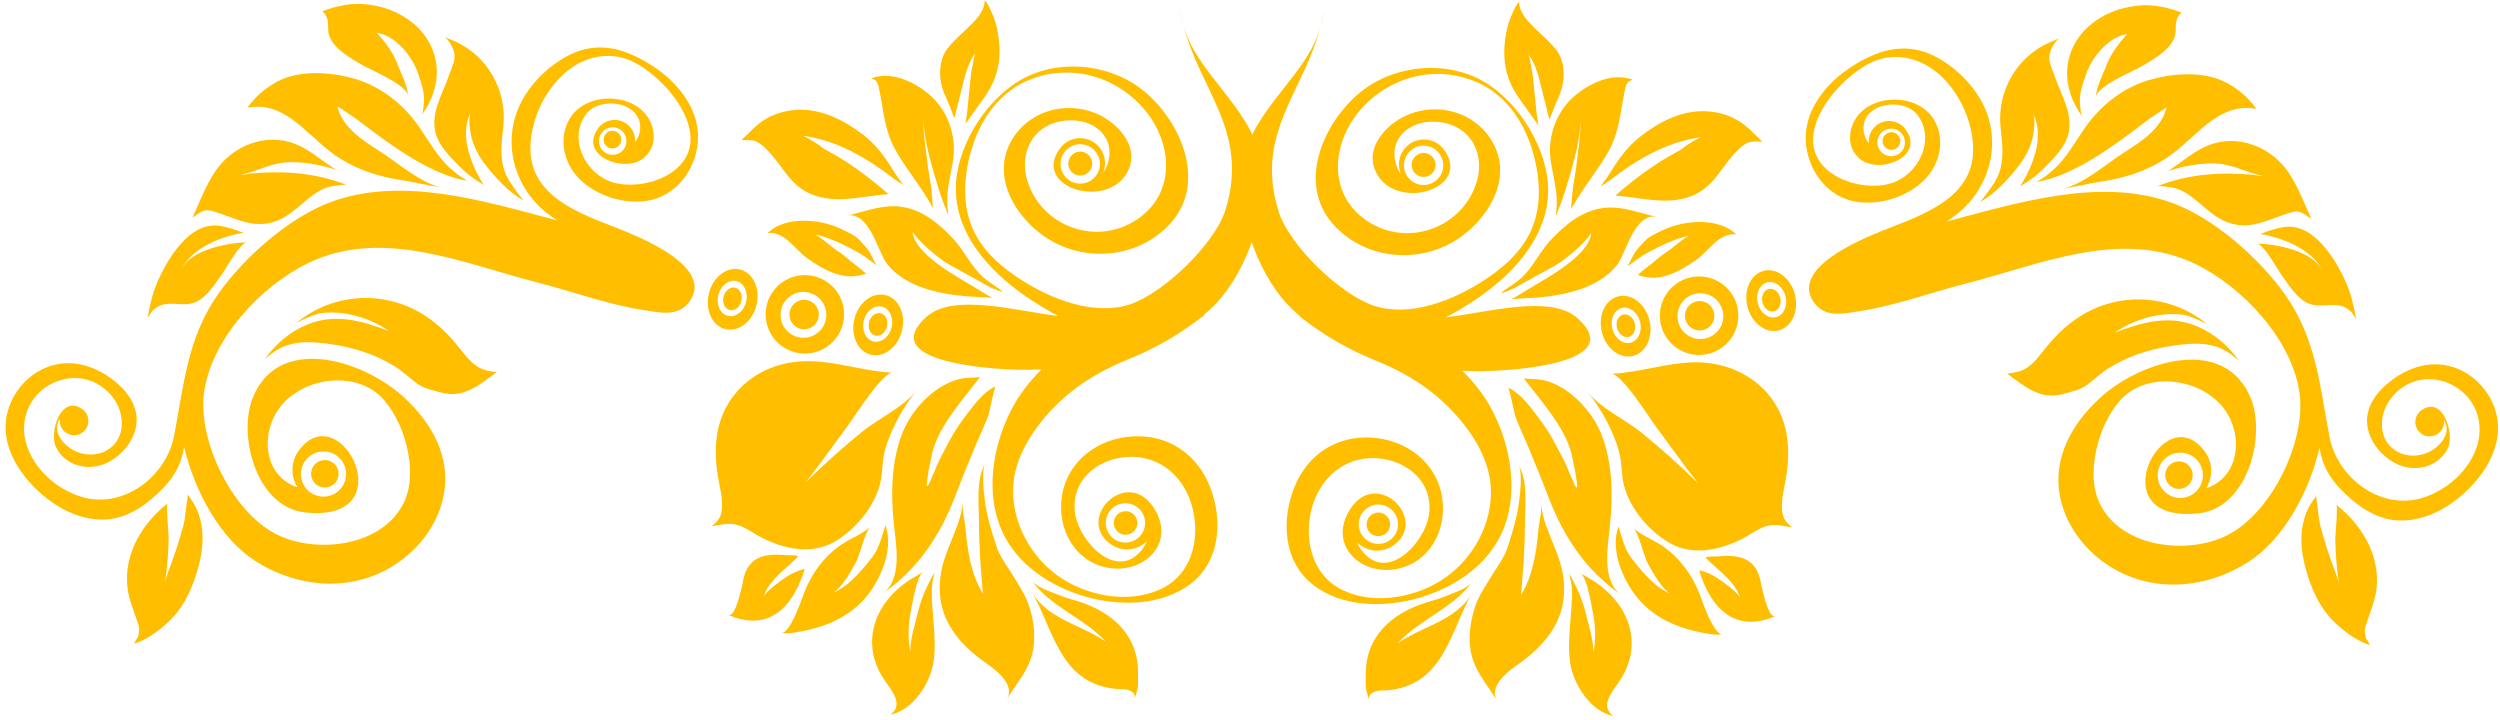 <?xml version="1.0" encoding="UTF-8"?>
<!-- Generator: Adobe Illustrator 15.0.1, SVG Export Plug-In  -->
<!DOCTYPE svg PUBLIC "-//W3C//DTD SVG 1.1 Tiny//EN" "http://www.w3.org/Graphics/SVG/1.1/DTD/svg11-tiny.dtd">
<svg version="1.1" baseProfile="tiny" xmlns="http://www.w3.org/2000/svg" xmlns:xlink="http://www.w3.org/1999/xlink" xmlns:a="http://ns.adobe.com/AdobeSVGViewerExtensions/3.0/" x="0px" y="0px" width="309px" height="89px" viewBox="-0.69 -0.06 309 89" overflow="visible" xml:space="preserve">
<defs>
</defs>
<path fill="#FFBF00" d="M206.43,35.06c-2.15,1.59-2.61,4.63-1.01,6.79c1.59,2.15,4.63,2.61,6.78,1.01c2.16-1.59,2.61-4.63,1.02-6.79  C211.62,33.92,208.58,33.47,206.43,35.06z M211.16,41.29c-1.26,0.93-3.03,0.67-3.96-0.59s-0.66-3.03,0.59-3.96  c1.26-0.93,3.03-0.67,3.96,0.59C212.68,38.59,212.42,40.36,211.16,41.29z M208.31,37.51c-0.81,0.6-0.98,1.74-0.38,2.54  c0.6,0.81,1.74,0.98,2.54,0.38c0.81-0.6,0.98-1.74,0.38-2.54C210.26,37.08,209.12,36.91,208.31,37.51z M217.32,33.41  c-1.62,0.4-2.53,2.38-2.03,4.41c0.5,2.04,2.23,3.36,3.85,2.96c1.62-0.4,2.53-2.37,2.03-4.41C220.67,34.34,218.94,33.01,217.32,33.41  z M220.01,36.57c0.29,1.19-0.24,2.34-1.19,2.57c-0.95,0.23-1.95-0.54-2.25-1.73c-0.29-1.19,0.24-2.34,1.19-2.57  C218.71,34.61,219.71,35.39,220.01,36.57z M217.91,35.66c-0.61,0.15-0.95,0.89-0.76,1.65c0.19,0.76,0.83,1.26,1.44,1.11  c0.61-0.15,0.95-0.89,0.76-1.65C219.17,36.01,218.52,35.51,217.91,35.66z M197.3,40.98c0.5,2.04,2.22,3.36,3.85,2.96  c1.62-0.4,2.53-2.38,2.03-4.41c-0.5-2.04-2.22-3.36-3.85-2.96C197.71,36.97,196.8,38.95,197.3,40.98z M202.03,39.73  c0.29,1.19-0.24,2.34-1.19,2.57c-0.95,0.23-1.95-0.54-2.25-1.73s0.24-2.34,1.19-2.57C200.73,37.77,201.73,38.55,202.03,39.73z   M199.93,38.82c-0.61,0.15-0.95,0.89-0.76,1.65c0.19,0.76,0.83,1.26,1.44,1.11c0.61-0.15,0.95-0.89,0.76-1.65  C201.18,39.17,200.54,38.67,199.93,38.82z M198.3,64.88c0.39-3.77,0.33-7.84-1.11-11.39c-0.41-1.02-1.06-2.09-1.87-3.06  c-1.66-1.99-4.01-3.61-6.46-3.64c-0.39-0.01-0.79-0.04-1.2-0.07c2.16,2.85,5.47,6.39,6.05,10.06c0.1,0.65,0.3,1.27,0.37,1.93  c0.05,0.43,0.22,1.1,0.13,1.53c-0.3-0.2-0.48-0.91-0.65-1.26c-0.33-0.65-0.54-1.35-0.88-2c-0.86-1.68-1.69-3.36-2.81-4.87  c-1.01-1.36-2.54-3.59-4.17-4.25c0.2,0.08,0.76,3.18,0.92,3.59c0.47,1.28,1.08,2.51,1.6,3.77c0.82,1.98,1.65,3.98,2.41,5.99  c1.88,4.98,4.62,9.2,9.07,12.26C197.2,71.73,198.05,67.35,198.3,64.88z M192.41,70.53c-0.54-2.76-2.55-5.79-2.63-8.57  c0.01,0.5,0.03,1-0.03,1.48c-0.08,0.65-0.23,1.29-0.29,1.95c-0.25,2.75-0.68,5.72-2.16,8.1c0.27-2.96,0.49-5.93,0.49-8.9  c0-2.16,0.41-5.25-0.79-7.15c0.53,0.85,0.17,3.71,0.05,4.66c-0.25,1.87-0.83,3.72-1.41,5.51c-0.31,0.97-0.89,1.86-1.45,2.7  c-0.61,0.91-1.14,1.85-1.71,2.78c-1.15,1.91-1.72,4.66-1.46,6.85c0.32,2.74,1.95,4.35,3.31,6.58c-1.02-1.66,1.21-3.48,2.28-4.22  C190.76,79.42,193.46,75.92,192.41,70.53z M209.4,44.73c-2.81-0.09-5.53,0.68-8.28,1.12c-0.9,0.15-1.78,0.25-2.66,0.3  c1.27-0.07,4.76,5.5,5.51,6.5c1.76,2.36,3.44,4.78,5.28,7.08c-2.24-2.21-4.59-4.33-7.04-6.31c-1.97-1.59-5.1-3.05-6.66-5.02  c1.07,1.35,1.99,2.78,2.75,4.4c0.56,1.21,1.08,2.47,1.3,3.79c0.18,1.1,0.14,2.22,0.42,3.3c0.75,2.92,3.11,5.73,5.72,7.2  c2.82,1.58,6.17,0.83,8.91-0.55c1.06-0.53,2.12-1.42,3.31-1.65c0.93-0.17,1.94,0.09,2.86,0.24c-0.69-0.54-1.15-1.13-1.24-2.03  c-0.14-1.42,0.29-2.89,0.51-4.28c0.56-3.57,0.24-7.1-2.1-10C215.87,46.23,212.72,44.84,209.4,44.73z M203.62,66.73  c-0.67-0.34-1.3-0.68-1.92-1.12c-0.18-0.13-0.35-0.26-0.53-0.39c0.71,0.52,1.3,3.49,1.83,4.41c0.7,1.22,1.59,2.92,2.77,3.73  c-0.8-0.38-1.56-0.88-2.21-1.49c-0.65-0.6-1.26-1.28-1.82-1.96c-0.51-0.62-1.02-1.21-1.37-1.95c-0.44-0.94-0.72-1.96-1.02-2.95  c-0.95,2.68,0.28,5.89,1.8,8.11c1.43,2.08,3.58,3.53,5.94,4.33c1.11,0.38,2.24,0.65,3.4,0.83c0.59,0.09,1.16,0.16,1.75,0.04  c-1.08,0.22-2.54-4.1-2.76-4.71c-0.49-1.32-1.17-2.57-2.03-3.67C206.43,68.61,205.15,67.5,203.62,66.73z M181.21,73.31  c-0.33,0.59-0.74,1.09-1.21,1.54c-2.24,2.15-5.43,2.84-7.94,4.6c2.69-2.95,6.79-4.29,9.18-7.54c-0.58,0.79-2.54,1.42-3.47,1.8  c-0.67,0.27-1.38,0.46-2.07,0.67c-4.38,1.32-7.69,4.27-7.58,9.08c0.01,0.59-0.06,1.19,0.06,1.77c0.09,0.43,0.26,0.84,0.37,1.27  c-0.16-0.72,0.36-0.99,0.96-1.15c0.42-0.11,0.87-0.05,1.31-0.09c6.61-0.63,7.58-6.51,10.09-11.4  C181.01,73.67,181.11,73.49,181.21,73.31z M194.65,70.79c0.82,0.5,1.3,3.73,1.5,4.65c0.37,1.8,0.47,3.68,0.03,5.48  c0.3-1.23-0.55-3.8-0.84-5.05c-0.41-1.81-1.16-3.43-2.08-5.03c0,0.02,0.01,0.03,0.01,0.05c0.16,0.73,0.34,1.42,0.34,2.18  c0.02,2.92-0.65,5.86-0.23,8.78c0.38,2.63,2.49,6.01,5.35,6.6c-1.75-1.26-0.12-3.03,0.75-4.32c2.26-3.35,1.85-7.01-0.37-9.84  c-0.7-0.89-1.57-1.69-2.59-2.38C195.95,71.51,195.28,71.18,194.65,70.79z M212.87,68.65c-0.61,0-1.21,0.08-1.82,0.07  c-0.33,0-0.65,0.02-0.95,0.14c1.3,1.31,3.18,2.62,4.01,4.27c0.11,0.21,0.17,0.48,0.3,0.68c-0.56-0.82-1.98-1.86-2.85-2.43  c-0.65-0.42-1.49-0.81-2.21-0.96c0.08,0.48,0.27,0.93,0.46,1.4c1.7,4.21,4.69,6.1,8.97,4.27c-1.02,0.44-1.83-4.2-1.93-4.61  c-0.19-0.76-0.5-1.35-0.93-1.79C215.22,68.97,214.19,68.65,212.87,68.65z M204.15,26.75c-0.32-0.07-0.64-0.14-0.96-0.22  c-1.87-0.47-3.67-1.13-5.67-0.89c-2.7,0.32-4.95,2.21-6.71,4.16c-1.27,1.41-2.06,3.21-3.48,4.51c-0.6,0.54-1.38,1.01-2.04,1.48  c-0.19,0.14-0.33,0.26-0.47,0.41c0.25-0.08,0.5-0.17,0.75-0.26c0.73-0.26,1.41-0.65,2.07-1.04c0.87-0.5,1.77-0.95,2.64-1.45  c0.72-0.42,1.49-0.78,2.15-1.28c1.25-0.95,2.67-2.12,3.56-3.41c-0.25,2.76-5.5,5.54-7.61,6.82c-0.76,0.46-1.49,0.96-2.29,1.33  c0.22-0.01,0.45-0.03,0.7-0.05c0.92-0.07,1.84-0.07,2.75-0.16c3.36-0.32,7.31-1.16,9.57-3.92  C200.31,31.31,201.28,26.17,204.15,26.75z M191.72,24.55c0.03,0.71-0.03,1.42-0.11,2.13c0.38-0.96,0.76-1.91,1.07-2.9  c0.86-2.76,1.83-5.87,1.99-8.78c-0.01,1.83-0.33,3.73-0.54,5.55c-0.13,1.07-0.38,2.13-0.47,3.2c-0.06,0.69-0.11,1.37-0.18,2.05  c0.15-0.25,0.3-0.49,0.45-0.75c1.28-2.23,2.97-4.18,4.21-6.43c1.38-2.51,1.45-4.98,2.04-7.7c0.06-0.26,0.14-0.56,0.31-0.78  c0.17-0.22,0.41-0.17,0.56-0.37c-2.4-0.86-5.07,0.36-6.96,1.89c-2.36,1.9-3.54,5.09-3.12,8.07  C191.19,21.34,191.66,22.91,191.72,24.55z M202.06,16.81c-1.51,1.17-2.64,2.7-3.63,4.32c-0.4,0.65-0.84,1.26-1.31,1.85  c0.41-0.24,0.81-0.48,1.19-0.77c3.33-2.57,7-4.73,11.22-5.31c-0.61,0.28-1.18,0.63-1.75,1c-0.35,0.23-0.64,0.52-1.02,0.72  c-2.76,1.44-5.44,3.44-7.79,5.49c0.03,0,0.05,0.01,0.08,0.01c2.83,0.2,5.61,1.05,8.44,0.34c3.65-0.92,4.36-3.84,6.79-6.14  c0.36-0.34,0.88-0.73,1.37-0.83c0.47-0.1,0.99,0,1.47-0.07c-0.75-0.67-1.41-1.43-2.2-2.05c-1.31-1.02-2.92-1.56-4.57-1.67  C207.28,13.49,204.43,14.97,202.06,16.81z M189.24,14c-0.08-0.7-0.13-1.4-0.21-2.1c-0.15-1.27-0.18-2.49-0.47-3.73  c-0.11-0.48-0.15-0.96-0.3-1.44c1.04,1.37,1.36,3.31,1.79,4.94c0.27,1.01,0.52,2.03,0.76,3.06c0.06-0.16,0.13-0.31,0.19-0.46  c0.3-0.74,0.57-1.5,0.91-2.22c0.71-1.5,0.9-3.29,0.35-4.87c-0.26-0.74-0.85-1.44-1.54-2.13c-1.57-1.57-3.67-3.09-3.64-4.87  c-0.35,0.29-0.53,0.75-0.72,1.15c-0.4,0.83-0.7,1.68-0.87,2.58c-0.42,2.21-0.38,4.33,0.56,6.41c0.5,1.1,1.15,1.99,1.87,2.96  c0.51,0.7,1,1.45,1.54,2.14C189.4,14.94,189.3,14.46,189.24,14z M205.07,31.25c-0.68,0.43-1.28,1.05-1.94,1.53  c-0.48,0.35-0.95,0.74-1.39,1.15c0.25,0.09,0.51,0.15,0.74,0.2c2.35,0.56,4.61-0.77,6.46-2.05c1.58-1.09,2.77-3.38,4.96-3.18  c-0.32-0.31-0.68-0.56-1.07-0.77c-2.39-1.27-5.95-0.78-8.16,0.34c-0.82,0.41-1.57,0.69-2.18,1.38c-0.51,0.57-0.97,0.99-1.32,1.67  c-0.23,0.44-0.45,0.92-0.71,1.36c0.84-0.63,1.66-1.27,2.59-1.76c1.57-0.83,3.22-1.66,4.97-2.03  C206.95,29.7,206.1,30.59,205.07,31.25z M246.42,21.26c-0.29,0.85-0.77,1.53-1.29,2.25c-0.35,0.48-0.71,0.97-1.08,1.41  c1.91-1.08,3.59-2.92,4.91-4.66c0.89-1.17,1.6-2.72,1.74-4.2c0.06-0.68,0.18-1.56-0.17-2.2c1.16,2.12,0.62,4.63-0.25,6.69  c-0.35,0.83-0.79,1.65-1.28,2.43c0.17-0.12,0.35-0.23,0.53-0.34c1.17-0.7,2.18-1.63,3.11-2.62c0.85-0.9,1.75-1.88,2.18-3.05  c0.97-2.63-0.73-5.18-1.55-7.62c-0.31-0.93-0.87-1.81-0.6-2.82c0.19-0.72,0.61-1.35,1.12-1.88c-0.37,0.25-0.79,0.37-1.19,0.55  c-4.04,1.79-6.45,6.02-6.03,10.41C246.76,17.52,247.07,19.4,246.42,21.26z M278.21,13.41c-1.08-1.61-3.11-3.2-5-3.79  c-2.63-0.82-5.8-0.55-8.4,0.25c-2.86,0.87-5.35,2.72-7.2,5.06c-1.22,1.55-2.13,3.31-3.39,4.83c-0.93,1.12-1.98,1.97-3.2,2.68  c4.64-0.76,9.72-4.59,13.4-7.4c0.85-0.65,1.8-1.23,2.69-1.83c-0.68,2.68-3.13,4.22-5.3,5.6c-2.1,1.34-5.29,4.15-7.77,4.46  c1.8-0.23,3.72-0.7,4.75-0.85c3.44-0.51,6.47-1.5,9.24-3.63C271.15,16.4,273.8,12.55,278.21,13.41z M282.28,21.42  c-2.13-3.3-6.36-5.02-10.1-3.48c-1.63,0.67-2.98,1.84-4.42,2.82c-0.17,0.11-0.33,0.22-0.5,0.33c0.04-0.01,0.07-0.03,0.11-0.04  c1.86-0.59,3.8-0.96,5.75-0.9c2.19,0.07,3.82,1.14,5.84,1.53c-0.36,0.08-0.79-0.11-1.16-0.14c-4-0.36-8.05-0.09-11.81,1.4  c0.17,0,0.35,0,0.52,0.02c0.73,0.09,1.49,0.12,2.17,0.42c2.33,1,3.8,3.45,6.41,4.19c2.8,0.8,5.05-0.78,7.65-1.43  c0.97-0.25,1.49,0.39,2.26,0.86C284.15,25.13,283.4,23.15,282.28,21.42z M256.59,14.23c-0.11-0.49-0.14-1.05-0.19-1.43  c-0.15-1.18,0.38-2.64,0.77-3.76c0.7-2.03,2.83-4.6,5.05-4.88c-0.98,1.06-2.01,2.42-2.53,3.8c-0.48,1.29-1.26,2.62-1.34,4.03  c0.08-1.39,4.61-3.23,5.64-3.84c1.53-0.89,4.26-2.37,4.24-4.47c-0.01-0.82,0.02-1.61,0.72-2.19c-1.65-0.62-3.41-1.03-5.19-0.87  C256.54,1.23,252.14,7.83,256.59,14.23z M290.52,39.33c-0.29-1.63-0.62-3.13-1.32-4.65c-0.87-1.89-1.9-3.63-3.41-5.09  c-1.15-1.11-2.68-1.86-4.3-1.57c-0.9,0.16-1.9,0.47-2.8,0.85c2.64,0.38,6.58,1.95,7.71,4.64c-0.98-2.32-4.88-3.18-7.02-3.4  c-0.38-0.04-0.74-0.03-1.11-0.06c0.85,0.07,2.62,3.32,3.09,3.96c0.86,1.17,1.81,2.76,3.17,3.39c1.8,0.83,3.73-0.52,5.34,1.03  C290.14,38.69,290.27,39.08,290.52,39.33z M170.54,65.92c0.65-0.48,0.78-1.39,0.31-2.04c-0.48-0.65-1.39-0.78-2.04-0.3  c-0.65,0.48-0.78,1.39-0.31,2.04C168.97,66.26,169.89,66.4,170.54,65.92z M176.15,21.52c0.66-0.49,0.8-1.41,0.31-2.07  c-0.49-0.66-1.41-0.8-2.07-0.31s-0.8,1.41-0.31,2.07S175.49,22,176.15,21.52z M162.92,1.29c-0.09,0.59-0.2,1.16-0.33,1.72  c0.1-0.37,0.19-0.76,0.25-1.15C162.83,1.85,162.92,1.29,162.92,1.29z M174.92,73.77c4.15-1.25,8.15-3.89,10-7.93  c2.16-4.73,1.2-10.58-1.11-15.07c-0.98-1.91-2.28-3.53-3.74-5c1.6,0.07,3.17,0.05,4.67-0.04c2.62-0.17,15.55-1.09,9.55-6.46  c-3.35-3-11.21-0.68-16.27-0.11c1.08-0.55,2.12-1.18,3.1-1.81c4.77-3.06,9.55-7.86,9.54-13.92c-0.01-5-3.5-10.69-7.74-13.28  c-4.53-2.76-10.87-2.29-15.07,0.88c-4.81,3.62-8.36,11.43-3.8,16.59c4.11,4.66,11.34,5.08,16.16,1.35c2.3-1.78,4.26-4.45,4.5-7.43  c0.21-2.63-1.13-5.12-3.27-6.61c-2.45-1.71-5.68-1.92-8.38-0.69c-2.39,1.1-4.95,3.82-3.82,6.66c2.15,5.4,12.21,2.49,8.54-2.47  c-1.01-1.37-2.94-1.66-4.31-0.64c-1.17,0.87-1.55,2.4-1,3.69c-0.88-1.19-1.08-2.94-0.4-4.21c1.3-2.43,4.75-2.79,7.04-1.72  c2.66,1.24,3.53,4.16,2.72,6.86c-1.66,5.48-8.03,8.01-12.99,5.18c-5.43-3.11-5.15-9.69-1.42-14.03c3.58-4.16,9.38-5.69,14.45-3.45  c4.52,1.99,6.83,6.68,7.49,11.37c0.36,2.59,0.13,5.27-1.13,7.6c-1.26,2.35-3.35,4.12-5.56,5.55c-3.76,2.44-9.08,4.56-13.53,3.1  c-4.16-1.37-10.49-7.47-11.8-11.66c-3.04-9.77,3.27-14.86,5.23-23.05c-1.43,5.99-8.22,10.14-9.55,16.62  c-1.19,5.76,1.45,13.8,5.56,18.07c0.44,0.46,0.92,0.9,1.41,1.32L159.88,39c2.96,2.31,5.92,4.08,9.41,5.48  c3.83,1.54,7.2,3.64,9.97,6.74c2.43,2.73,4.45,6.12,4.33,9.89c-0.12,3.96-2.27,7.8-5.47,10.11c-3.5,2.53-8.72,3.57-12.75,1.71  c-3.81-1.75-4.91-6.1-3.98-9.94c0.94-3.88,4.05-6.7,8.17-6.41c3.81,0.27,7.04,3.12,6.34,7.15c-0.59,3.4-5.17,8.27-8.26,4.27  c-0.23-0.29-0.42-0.63-0.58-1c1.21,1.18,3.13,1.35,4.53,0.32c4.44-3.28-2.44-9.94-5.66-4c-2.23,4.12,1.52,7.6,5.68,7  c4.33-0.62,6.61-4.86,5.94-8.96c-0.71-4.32-4.45-7.06-8.69-7.33c-4.31-0.27-7.89,2.05-9.52,6.02c-1.66,4.02-1.47,9.14,2.12,12.05  C165.11,75.09,170.59,75.07,174.92,73.77z M173.82,18.42c1.08-0.8,2.6-0.57,3.4,0.51c0.8,1.08,0.57,2.6-0.51,3.4  c-1.08,0.8-2.6,0.57-3.4-0.51C172.52,20.74,172.75,19.21,173.82,18.42z M168.23,62.78c1.08-0.8,2.6-0.57,3.4,0.51  c0.8,1.08,0.57,2.6-0.51,3.4c-1.08,0.8-2.6,0.57-3.4-0.51C166.93,65.1,167.16,63.58,168.23,62.78z M271.93,39.92  c0.07,0.04,0.14,0.07,0.21,0.11c-3.36-2.83-8.07-3.8-12.32-2.54c-3.21,0.95-5.66,2.94-7.72,5.52c-0.69,0.86-1.37,1.81-2.31,2.42  c-0.74,0.47-1.56,0.6-2.41,0.69c2.14,1.55,4.07,3.29,6.88,2.53c1.04-0.28,2.19-0.51,3.06-1.17c0.92-0.69,1.7-1.47,2.68-2.07  c2.46-1.51,5.02-2.32,7.88-2.74c2.59-0.38,5.09-0.53,7.26,1.12c0.32,0.24,0.62,0.5,0.93,0.75c-1.43-1.94-3.01-3.33-5.24-4.28  c-3.46-1.46-6.85-0.46-10.15,0.8c2.31-1.59,5.26-2.5,8.07-2.26C269.83,38.86,270.97,39.45,271.93,39.92z M288.07,62.33  c0.24,0.18-0.13,3.9-0.12,4.2c0.04,1.89,0.17,3.79,0.47,5.65c-0.13-0.79-0.61-1.89-0.88-2.65c-0.53-1.48-1-2.96-1.41-4.49  c-0.23-0.85-0.25-1.72-0.39-2.59c-0.06-0.38-0.13-0.8-0.13-1.21c-0.5,0.65-0.96,1.31-1.27,2.15c-0.83,2.21-0.69,4.43-0.09,6.68  c0.68,2.56,1.78,5.1,3.76,6.93c1.17,1.08,2.7,2.22,4.26,2.69c-0.03-0.08-0.07-0.1-0.14-0.09c0.02-0.33-0.34-0.56-0.41-0.86  c-0.12-0.47-0.19-0.93-0.03-1.4c0.29-0.88,0.59-1.76,0.9-2.64c1.3-3.73,0.04-7.53-2.41-10.37  C289.54,63.59,288.83,62.92,288.07,62.33z M267.62,57.3c-0.75,0.56-0.92,1.62-0.36,2.38c0.56,0.76,1.62,0.92,2.38,0.36  c0.75-0.56,0.92-1.62,0.36-2.38C269.44,56.9,268.38,56.74,267.62,57.3z M233.74,18.25c0.49-0.36,0.59-1.04,0.23-1.53  c-0.36-0.48-1.04-0.59-1.53-0.23c-0.49,0.36-0.59,1.04-0.23,1.53C232.57,18.5,233.25,18.61,233.74,18.25z M302.01,45.17  c-2.49-0.6-4.97,0.21-6.98,1.69c-1.85,1.35-3.49,3.37-3.1,5.8c0.34,2.14,2.06,4.05,4.06,4.81c2.19,0.83,4.78,0.07,5.86-2.1  c0.9-1.82-0.62-6.66-3.29-4.69c-0.79,0.58-0.95,1.69-0.37,2.48c0.58,0.79,1.69,0.95,2.48,0.37c0.54-0.4,0.79-1.05,0.7-1.68  c0.15,0.22,0.26,0.47,0.31,0.74c0.22,1.16-0.65,2.24-1.54,2.86c-2.53,1.75-6.15,0.58-6.41-2.7c-0.2-2.64,1.79-5.06,4.27-5.74  c1.99-0.54,4.14,0.04,5.68,1.38c1.9,1.64,2.54,4.2,1.82,6.59c-0.94,3.11-3.78,5.61-6.85,6.52c-5.15,1.53-10.46-2.52-11.42-7.6  c-1.2-6.32-1.64-12.12-5.5-17.57c-3.14-4.43-8.69-9.37-13.86-11.28c-8.93-3.29-19.14-0.04-27.96,2.27c1.58-1.01,2.97-2.29,4.01-4.01  c1.96-3.26,2.19-7.31,0.39-10.69c-1.3-2.44-3.51-4.55-5.99-5.79c-2.37-1.18-4.87-1.14-7.3-0.15c-5.24,2.14-10.27,7.36-7.94,13.37  c1.02,2.64,3.25,4.59,6.1,4.89c2.83,0.3,6.01-0.77,8.02-2.8c1.92-1.94,2.6-5.05,1.12-7.46c-2.25-3.65-9.15-3.15-10.22,1.27  c-0.32,1.35-0.06,2.57,0.98,3.54c2.29,2.15,8.31-0.11,5.75-3.57c-0.83-1.12-2.41-1.36-3.53-0.53c-0.74,0.55-1.09,1.42-1.01,2.27  c-0.38-0.51-0.62-1.11-0.65-1.69c-0.16-3.38,5.06-4.1,6.75-1.71c2.19,3.1-0.07,7.4-3.42,8.36c-3.78,1.09-9.91-1.04-9.55-5.76  c0.27-3.57,3.78-7.36,6.8-9.01c2.98-1.62,6.4-0.87,8.85,1.35c2.46,2.22,4.07,5.77,4.12,9.08c0.11,6.7-7.43,8.55-12.12,10.55  c-2.52,1.07-10.6,4.58-7.45,8.63c1.4,1.8,3.57,1.24,5.53,0.94c4.37-0.66,8.9-2.33,13.21-3.43c9.04-2.3,19.05-6.83,28.25-2.42  c5.9,2.83,12.04,9.42,12.93,16.03c0.81,5.99-3.61,15.2-9.43,17.75c-4.97,2.18-12.84,1.15-15.34-4.31c-1.77-3.87,0.08-10.21,2.99-13  c3.68-3.53,11.28-2.06,13.35,3.04c1.24,3.05,0.48,6.83-2.83,8.13c-0.09,0.03-0.18,0.06-0.28,0.09c0.85-1.37,0.83-3.17-0.18-4.54  c-5.16-6.97-13.2,9.03-0.73,7.64c6.05-0.67,8.29-9.55,6.44-14.16c-3.16-7.85-13.38-4.75-18.42-0.31c-3.25,2.87-5.76,6.84-5.34,11.33  c0.46,4.77,3.95,8.85,8.25,10.74c5.01,2.19,10.75,1.3,15.26-1.63c4.22-2.74,7.39-8.42,8.72-14.04c0.09,0.52,0.21,1.04,0.38,1.55  c0.46,1.39,1.28,2.58,2.3,3.62c1.89,1.92,4.23,3.65,7.01,3.79c3.76,0.19,7.33-2.14,9.67-4.91c2.05-2.41,3.35-5.55,2.38-8.7  C306.94,48.05,304.75,45.84,302.01,45.17z M232.05,16.17c0.75-0.56,1.82-0.4,2.38,0.36c0.56,0.75,0.4,1.82-0.36,2.38  c-0.75,0.56-1.82,0.4-2.38-0.36C231.13,17.79,231.29,16.73,232.05,16.17z M266.55,60.35c-0.92-1.24-0.66-2.99,0.58-3.91  c1.24-0.92,2.99-0.66,3.91,0.58c0.92,1.24,0.66,2.99-0.58,3.91C269.22,61.86,267.47,61.6,266.55,60.35z"/>
<path fill="#FFBF00" d="M94.89,35.91c-1.59,2.15-1.14,5.19,1.01,6.78c2.15,1.59,5.19,1.14,6.79-1.01c1.59-2.15,1.14-5.19-1.01-6.79  C99.52,33.3,96.48,33.76,94.89,35.91z M96.34,37.17c0.93-1.26,2.7-1.52,3.96-0.59c1.26,0.93,1.52,2.7,0.59,3.96  c-0.93,1.26-2.7,1.52-3.96,0.59C95.68,40.2,95.42,38.42,96.34,37.17z M97.24,37.73c-0.6,0.81-0.43,1.95,0.38,2.55  c0.81,0.6,1.95,0.43,2.54-0.38c0.6-0.81,0.43-1.95-0.38-2.54C98.97,36.75,97.84,36.92,97.24,37.73z M86.93,36.21  c-0.5,2.04,0.41,4.01,2.03,4.41c1.62,0.4,3.35-0.92,3.85-2.96s-0.41-4.01-2.03-4.41C89.16,32.85,87.43,34.17,86.93,36.21z   M90.34,34.68c0.95,0.23,1.48,1.39,1.19,2.57c-0.29,1.19-1.3,1.96-2.25,1.73s-1.48-1.39-1.19-2.57S89.39,34.45,90.34,34.68z   M88.74,36.61c-0.19,0.76,0.15,1.5,0.76,1.65s1.26-0.35,1.44-1.11c0.19-0.76-0.15-1.5-0.76-1.65  C89.58,35.35,88.93,35.84,88.74,36.61z M108.76,36.41c-1.62-0.4-3.35,0.93-3.85,2.96c-0.5,2.04,0.41,4.01,2.03,4.41  c1.62,0.4,3.35-0.93,3.85-2.96C111.3,38.78,110.39,36.81,108.76,36.41z M108.32,37.84c0.95,0.23,1.48,1.38,1.19,2.57  c-0.29,1.19-1.3,1.96-2.25,1.73c-0.95-0.23-1.48-1.39-1.19-2.57C106.36,38.38,107.37,37.61,108.32,37.84z M106.73,39.77  c-0.19,0.76,0.15,1.5,0.76,1.65c0.61,0.15,1.26-0.35,1.44-1.11c0.19-0.76-0.15-1.5-0.76-1.65C107.56,38.51,106.91,39,106.73,39.77z   M108.4,73.29c4.44-3.06,7.19-7.27,9.07-12.26c0.76-2.01,1.58-4.01,2.41-5.99c0.52-1.26,1.13-2.49,1.6-3.77  c0.15-0.41,0.71-3.51,0.92-3.59c-1.63,0.66-3.16,2.89-4.17,4.25c-1.12,1.51-1.95,3.2-2.81,4.87c-0.34,0.65-0.55,1.35-0.88,2  c-0.17,0.35-0.36,1.06-0.65,1.26c-0.09-0.43,0.09-1.1,0.13-1.53c0.07-0.66,0.27-1.27,0.37-1.92c0.58-3.67,3.89-7.21,6.05-10.06  c-0.41,0.03-0.81,0.06-1.2,0.07c-2.46,0.04-4.81,1.65-6.47,3.64c-0.81,0.98-1.46,2.04-1.87,3.06c-1.44,3.55-1.5,7.62-1.11,11.39  C110.05,67.19,110.9,71.57,108.4,73.29z M121.49,82.12c1.07,0.74,3.3,2.55,2.28,4.22c1.36-2.22,2.99-3.84,3.31-6.58  c0.26-2.2-0.3-4.94-1.46-6.85c-0.56-0.93-1.1-1.87-1.71-2.78c-0.56-0.84-1.14-1.72-1.45-2.7c-0.58-1.79-1.16-3.64-1.41-5.51  c-0.12-0.95-0.48-3.8,0.05-4.66c-1.19,1.9-0.79,4.99-0.79,7.15c0,2.97,0.22,5.94,0.49,8.9c-1.48-2.38-1.92-5.35-2.16-8.1  c-0.06-0.66-0.22-1.3-0.29-1.95c-0.06-0.49-0.04-0.99-0.03-1.48c-0.08,2.78-2.09,5.81-2.63,8.57  C114.63,75.76,117.33,79.26,121.49,82.12z M90.12,48.68c-2.34,2.9-2.66,6.44-2.1,10c0.22,1.39,0.65,2.86,0.51,4.28  c-0.09,0.9-0.55,1.48-1.24,2.03c0.92-0.15,1.93-0.42,2.86-0.24c1.19,0.22,2.25,1.11,3.31,1.65c2.74,1.38,6.09,2.13,8.91,0.55  c2.61-1.47,4.97-4.28,5.72-7.2c0.28-1.08,0.24-2.2,0.42-3.3c0.22-1.32,0.74-2.58,1.3-3.79c0.76-1.62,1.68-3.05,2.75-4.4  c-1.56,1.97-4.69,3.43-6.66,5.02c-2.45,1.98-4.79,4.1-7.04,6.31c1.84-2.3,3.52-4.72,5.28-7.08c0.75-1.01,4.24-6.57,5.51-6.5  c-0.88-0.05-1.77-0.16-2.66-0.3c-2.75-0.45-5.47-1.21-8.28-1.12C95.38,44.68,92.23,46.07,90.12,48.68z M100.64,69.76  c-0.86,1.1-1.53,2.35-2.02,3.67c-0.23,0.61-1.69,4.93-2.76,4.72c0.59,0.12,1.16,0.05,1.75-0.04c1.16-0.17,2.29-0.45,3.4-0.82  c2.36-0.8,4.51-2.25,5.94-4.33c1.52-2.22,2.75-5.42,1.8-8.11c-0.3,0.99-0.58,2.01-1.02,2.95c-0.34,0.74-0.86,1.33-1.37,1.95  c-0.56,0.68-1.17,1.36-1.82,1.96c-0.65,0.61-1.41,1.11-2.22,1.49c1.18-0.8,2.07-2.51,2.77-3.73c0.53-0.92,1.12-3.89,1.83-4.41  c-0.18,0.13-0.35,0.26-0.53,0.39c-0.61,0.44-1.25,0.78-1.92,1.12C102.95,67.34,101.67,68.44,100.64,69.76z M127.18,73.69  c2.51,4.89,3.49,10.77,10.09,11.4c0.44,0.04,0.89-0.02,1.31,0.09c0.6,0.16,1.12,0.44,0.96,1.15c0.12-0.42,0.29-0.84,0.37-1.27  c0.12-0.58,0.04-1.18,0.06-1.77c0.12-4.82-3.2-7.77-7.58-9.08c-0.69-0.21-1.4-0.4-2.07-0.67c-0.92-0.38-2.89-1.01-3.47-1.8  c2.39,3.26,6.48,4.6,9.18,7.54c-2.51-1.76-5.7-2.45-7.94-4.6c-0.47-0.45-0.88-0.96-1.21-1.54  C126.99,73.33,127.08,73.51,127.18,73.69z M111.56,71.74c-1.02,0.69-1.89,1.49-2.59,2.38c-2.21,2.83-2.63,6.49-0.37,9.84  c0.87,1.29,2.5,3.05,0.75,4.32c2.87-0.58,4.98-3.96,5.35-6.59c0.42-2.92-0.25-5.86-0.23-8.78c0-0.75,0.19-1.45,0.34-2.18  c0-0.02,0.01-0.03,0.01-0.05c-0.92,1.6-1.66,3.22-2.08,5.03c-0.29,1.25-1.14,3.82-0.84,5.05c-0.44-1.8-0.34-3.68,0.03-5.48  c0.19-0.92,0.68-4.15,1.49-4.65C112.82,71.01,112.15,71.35,111.56,71.74z M92.17,69.54c-0.43,0.44-0.74,1.03-0.93,1.79  c-0.1,0.41-0.91,5.05-1.93,4.62c4.28,1.83,7.27-0.06,8.97-4.28c0.19-0.46,0.38-0.92,0.46-1.4c-0.73,0.15-1.57,0.54-2.21,0.96  c-0.87,0.57-2.29,1.61-2.85,2.43c0.14-0.2,0.2-0.47,0.3-0.68c0.83-1.66,2.71-2.97,4.01-4.27c-0.3-0.12-0.62-0.15-0.95-0.14  c-0.61,0.01-1.21-0.07-1.82-0.07C93.91,68.49,92.88,68.81,92.17,69.54z M108.99,32.62c2.26,2.77,6.21,3.61,9.57,3.92  c0.91,0.09,1.83,0.09,2.75,0.16c0.25,0.02,0.48,0.04,0.7,0.05c-0.8-0.37-1.54-0.88-2.29-1.33c-2.12-1.28-7.36-4.06-7.61-6.82  c0.89,1.3,2.31,2.46,3.56,3.42c0.66,0.5,1.43,0.87,2.15,1.28c0.87,0.5,1.77,0.95,2.64,1.45c0.66,0.39,1.34,0.78,2.07,1.04  c0.24,0.08,0.49,0.18,0.75,0.26c-0.14-0.14-0.28-0.27-0.47-0.41c-0.66-0.48-1.44-0.94-2.04-1.49c-1.42-1.3-2.21-3.1-3.48-4.51  c-1.76-1.96-4.01-3.85-6.71-4.16c-2-0.24-3.8,0.42-5.67,0.89c-0.32,0.08-0.64,0.16-0.96,0.22  C106.82,26.01,107.79,31.14,108.99,32.62z M117.13,19.56c0.41-2.98-0.76-6.17-3.12-8.07c-1.89-1.53-4.56-2.75-6.96-1.89  c0.16,0.2,0.4,0.16,0.57,0.37c0.17,0.23,0.26,0.52,0.31,0.78c0.59,2.72,0.66,5.2,2.04,7.7c1.24,2.25,2.93,4.2,4.21,6.43  c0.15,0.26,0.3,0.5,0.45,0.75c-0.07-0.68-0.12-1.36-0.18-2.05c-0.1-1.07-0.34-2.13-0.47-3.2c-0.22-1.81-0.53-3.72-0.54-5.55  c0.16,2.9,1.13,6.01,1.99,8.78c0.31,0.99,0.69,1.94,1.07,2.9c-0.08-0.71-0.14-1.42-0.11-2.13  C116.44,22.75,116.91,21.18,117.13,19.56z M97.73,13.52c-1.65,0.11-3.26,0.65-4.57,1.67c-0.79,0.62-1.46,1.38-2.2,2.05  c0.48,0.07,1-0.03,1.47,0.07c0.49,0.11,1.01,0.5,1.37,0.83c2.43,2.3,3.15,5.22,6.8,6.14c2.84,0.71,5.62-0.14,8.44-0.34  c0.03,0,0.05,0,0.08-0.01c-2.34-2.05-5.02-4.05-7.78-5.49c-0.38-0.2-0.66-0.5-1.02-0.72c-0.57-0.36-1.14-0.71-1.75-1  c4.23,0.58,7.89,2.74,11.22,5.31c0.38,0.29,0.78,0.53,1.19,0.77c-0.46-0.59-0.9-1.19-1.3-1.85c-0.99-1.62-2.12-3.15-3.63-4.32  C103.66,14.81,100.81,13.32,97.73,13.52z M118.63,15.24c0.54-0.69,1.03-1.45,1.54-2.14c0.72-0.97,1.37-1.85,1.87-2.96  c0.94-2.08,0.98-4.2,0.56-6.41c-0.17-0.9-0.46-1.76-0.87-2.58c-0.19-0.4-0.37-0.87-0.72-1.15c0.03,1.78-2.07,3.3-3.64,4.87  c-0.69,0.69-1.28,1.39-1.54,2.13c-0.56,1.58-0.36,3.37,0.35,4.87c0.34,0.73,0.62,1.48,0.91,2.22c0.06,0.15,0.12,0.3,0.19,0.46  c0.24-1.03,0.5-2.05,0.76-3.06c0.43-1.63,0.75-3.57,1.79-4.94c-0.15,0.48-0.19,0.95-0.3,1.44c-0.29,1.25-0.32,2.47-0.47,3.73  c-0.08,0.7-0.13,1.4-0.21,2.1C118.8,14.3,118.7,14.77,118.63,15.24z M100.09,28.93c1.75,0.37,3.4,1.2,4.97,2.03  c0.93,0.49,1.75,1.14,2.59,1.77c-0.26-0.45-0.48-0.92-0.71-1.36c-0.36-0.69-0.82-1.1-1.32-1.68c-0.62-0.69-1.37-0.97-2.19-1.38  c-2.21-1.12-5.77-1.6-8.16-0.34c-0.39,0.21-0.75,0.46-1.07,0.77c2.19-0.2,3.38,2.09,4.96,3.18c1.85,1.28,4.12,2.61,6.46,2.05  c0.22-0.05,0.48-0.11,0.74-0.2c-0.45-0.41-0.91-0.8-1.39-1.15c-0.66-0.48-1.26-1.1-1.94-1.53C102,30.43,101.15,29.54,100.09,28.93z   M61.53,15.44c0.42-4.39-1.99-8.63-6.03-10.41c-0.4-0.18-0.83-0.3-1.19-0.55c0.51,0.54,0.93,1.16,1.12,1.88  c0.27,1.01-0.29,1.89-0.6,2.82c-0.82,2.44-2.52,4.99-1.55,7.62c0.43,1.17,1.33,2.16,2.18,3.05c0.93,0.99,1.94,1.92,3.11,2.62  c0.18,0.11,0.36,0.22,0.53,0.34c-0.49-0.78-0.93-1.6-1.28-2.43c-0.87-2.06-1.41-4.57-0.25-6.69c-0.35,0.63-0.24,1.52-0.17,2.2  c0.14,1.48,0.85,3.04,1.74,4.2c1.32,1.74,3,3.58,4.91,4.66c-0.37-0.44-0.74-0.93-1.08-1.41c-0.52-0.72-1-1.4-1.29-2.25  C61.03,19.23,61.34,17.36,61.53,15.44z M40.07,18.64c2.77,2.13,5.8,3.12,9.24,3.63c1.03,0.15,2.95,0.62,4.75,0.85  c-2.49-0.32-5.68-3.13-7.77-4.46c-2.16-1.38-4.62-2.91-5.3-5.6c0.89,0.6,1.83,1.18,2.69,1.83c3.68,2.81,8.76,6.64,13.4,7.4  c-1.21-0.71-2.27-1.56-3.2-2.68c-1.26-1.52-2.17-3.28-3.39-4.83c-1.84-2.34-4.34-4.19-7.2-5.06c-2.6-0.79-5.77-1.07-8.4-0.25  c-1.89,0.59-3.92,2.18-5,3.79C34.3,12.38,36.95,16.24,40.07,18.64z M23.1,26.84c0.77-0.47,1.28-1.11,2.26-0.86  c2.6,0.66,4.85,2.23,7.65,1.43c2.6-0.74,4.07-3.19,6.41-4.19c0.69-0.3,1.45-0.33,2.17-0.42c0.18-0.02,0.35-0.03,0.52-0.02  c-3.76-1.49-7.81-1.76-11.81-1.4c-0.37,0.03-0.8,0.22-1.16,0.14c2.02-0.39,3.64-1.46,5.84-1.53c1.96-0.06,3.9,0.31,5.75,0.9  c0.04,0.01,0.07,0.02,0.11,0.04c-0.17-0.11-0.33-0.22-0.5-0.33c-1.44-0.98-2.8-2.15-4.42-2.82c-3.74-1.54-7.97,0.18-10.1,3.48  C24.7,22.99,23.95,24.96,23.1,26.84z M44.34,0.45C42.56,0.3,40.8,0.7,39.15,1.33c0.7,0.58,0.73,1.37,0.72,2.19  c-0.03,2.1,2.71,3.58,4.24,4.47c1.04,0.61,5.57,2.45,5.64,3.84c-0.08-1.41-0.86-2.74-1.34-4.03c-0.52-1.38-1.54-2.74-2.53-3.8  c2.22,0.27,4.35,2.85,5.05,4.88c0.39,1.12,0.92,2.58,0.77,3.76c-0.05,0.38-0.08,0.94-0.19,1.43C55.96,7.67,51.56,1.07,44.34,0.45z   M18.22,38.28c1.62-1.55,3.54-0.2,5.34-1.03c1.36-0.63,2.31-2.22,3.17-3.39c0.47-0.64,2.24-3.9,3.09-3.96  c-0.36,0.03-0.73,0.02-1.11,0.06c-2.14,0.22-6.05,1.08-7.02,3.4c1.13-2.7,5.07-4.27,7.71-4.64c-0.91-0.38-1.91-0.69-2.81-0.85  c-1.63-0.29-3.16,0.45-4.31,1.57c-1.5,1.46-2.54,3.2-3.4,5.09c-0.69,1.51-1.03,3.02-1.32,4.65C17.83,38.91,17.96,38.52,18.22,38.28z   M139.6,65.45c0.48-0.65,0.34-1.56-0.3-2.04c-0.65-0.48-1.56-0.34-2.04,0.31c-0.48,0.65-0.34,1.56,0.31,2.04  C138.21,66.23,139.12,66.09,139.6,65.45z M134.02,21.04c0.49-0.66,0.35-1.58-0.31-2.07c-0.66-0.49-1.58-0.35-2.07,0.31  c-0.49,0.66-0.35,1.58,0.31,2.07C132.61,21.84,133.54,21.7,134.02,21.04z M145.27,1.69c0.06,0.39,0.14,0.77,0.25,1.15  c-0.13-0.56-0.25-1.13-0.33-1.71C145.18,1.13,145.26,1.69,145.27,1.69z M146.66,71.95c3.59-2.91,3.78-8.03,2.12-12.05  c-1.64-3.96-5.22-6.29-9.52-6.02c-4.24,0.27-7.98,3-8.69,7.32c-0.67,4.1,1.61,8.34,5.94,8.96c4.15,0.59,7.91-2.89,5.68-7  c-3.22-5.94-10.1,0.72-5.66,4c1.4,1.04,3.32,0.87,4.53-0.32c-0.16,0.37-0.36,0.71-0.58,1c-3.09,4-7.67-0.87-8.26-4.27  c-0.7-4.03,2.53-6.88,6.34-7.15c4.12-0.29,7.23,2.52,8.17,6.41c0.93,3.84-0.16,8.19-3.98,9.94c-4.04,1.86-9.25,0.82-12.75-1.71  c-3.2-2.31-5.35-6.15-5.47-10.11c-0.12-3.77,1.9-7.15,4.33-9.89c2.76-3.1,6.14-5.2,9.97-6.74c3.49-1.4,6.44-3.17,9.41-5.48  l-0.13,0.02c0.49-0.42,0.97-0.86,1.42-1.32c4.11-4.28,6.75-12.31,5.56-18.07c-1.34-6.48-8.13-10.63-9.55-16.62  c1.95,8.19,8.27,13.28,5.23,23.05c-1.31,4.19-7.64,10.29-11.8,11.66c-4.46,1.46-9.77-0.66-13.53-3.09c-2.21-1.43-4.3-3.2-5.56-5.55  c-1.25-2.33-1.49-5.01-1.13-7.6c0.66-4.69,2.98-9.38,7.49-11.38c5.07-2.24,10.88-0.71,14.45,3.45c3.74,4.35,4.02,10.93-1.42,14.03  c-4.95,2.83-11.33,0.3-12.99-5.18c-0.82-2.69,0.06-5.61,2.72-6.86c2.29-1.07,5.74-0.71,7.04,1.72c0.68,1.28,0.48,3.02-0.4,4.21  c0.55-1.28,0.17-2.82-1-3.69c-1.37-1.01-3.3-0.72-4.31,0.65c-3.67,4.96,6.39,7.86,8.54,2.47c1.13-2.84-1.42-5.56-3.82-6.66  c-2.7-1.24-5.93-1.02-8.38,0.68c-2.15,1.49-3.48,3.98-3.27,6.61c0.24,2.98,2.2,5.65,4.5,7.43c4.82,3.73,12.05,3.31,16.16-1.35  c4.56-5.16,1.01-12.97-3.8-16.6c-4.2-3.16-10.53-3.64-15.07-0.87c-4.24,2.59-7.74,8.28-7.74,13.27c-0.01,6.06,4.77,10.86,9.54,13.92  c0.98,0.63,2.02,1.26,3.1,1.82c-5.06-0.57-12.92-2.9-16.27,0.11c-5.99,5.38,6.93,6.3,9.55,6.46c1.49,0.1,3.06,0.11,4.67,0.04  c-1.46,1.47-2.76,3.1-3.74,5c-2.31,4.49-3.27,10.34-1.1,15.07c1.85,4.04,5.85,6.68,10,7.93C137.51,74.9,142.98,74.92,146.66,71.95z   M134.78,21.65c-0.8,1.08-2.32,1.31-3.4,0.51c-1.08-0.8-1.31-2.32-0.51-3.4c0.8-1.08,2.32-1.31,3.4-0.51  C135.35,19.05,135.58,20.57,134.78,21.65z M140.37,66.02c-0.8,1.08-2.32,1.31-3.4,0.51c-1.08-0.8-1.31-2.32-0.51-3.4  c0.8-1.08,2.32-1.31,3.4-0.51C140.94,63.41,141.17,64.94,140.37,66.02z M39.34,38.61c2.81-0.25,5.76,0.67,8.07,2.26  c-3.3-1.26-6.7-2.26-10.15-0.8c-2.23,0.94-3.81,2.34-5.24,4.28c0.31-0.25,0.61-0.51,0.93-0.75c2.17-1.65,4.67-1.49,7.26-1.12  c2.86,0.42,5.42,1.23,7.88,2.74c0.99,0.61,1.77,1.38,2.68,2.07c0.87,0.66,2.03,0.89,3.07,1.17c2.81,0.76,4.74-0.97,6.88-2.53  c-0.85-0.08-1.68-0.22-2.41-0.69c-0.94-0.6-1.62-1.55-2.31-2.41c-2.06-2.58-4.51-4.57-7.72-5.52c-4.25-1.26-8.96-0.29-12.32,2.54  c0.07-0.04,0.14-0.07,0.21-0.11C37.12,39.28,38.27,38.7,39.34,38.61z M17.93,64.16c-2.45,2.84-3.71,6.64-2.41,10.37  c0.31,0.88,0.61,1.76,0.9,2.64c0.16,0.48,0.09,0.93-0.03,1.4c-0.08,0.3-0.43,0.53-0.41,0.86c-0.07-0.02-0.12,0.01-0.14,0.09  c1.56-0.46,3.09-1.6,4.26-2.69c1.98-1.83,3.08-4.37,3.76-6.93c0.6-2.25,0.74-4.47-0.09-6.68c-0.31-0.83-0.77-1.5-1.27-2.15  c0,0.41-0.07,0.84-0.13,1.21c-0.14,0.87-0.16,1.74-0.39,2.59c-0.41,1.53-0.89,3.01-1.41,4.49c-0.27,0.76-0.75,1.86-0.88,2.65  c0.3-1.87,0.44-3.76,0.47-5.65c0.01-0.3-0.36-4.02-0.12-4.2C19.27,62.76,18.56,63.43,17.93,64.16z M38.09,57.49  c-0.56,0.75-0.4,1.82,0.36,2.38c0.76,0.56,1.82,0.4,2.38-0.36c0.56-0.75,0.4-1.82-0.36-2.38C39.72,56.58,38.65,56.74,38.09,57.49z   M75.89,17.85c0.36-0.49,0.26-1.17-0.23-1.53c-0.49-0.36-1.17-0.26-1.53,0.23c-0.36,0.49-0.26,1.17,0.23,1.53  C74.84,18.44,75.53,18.34,75.89,17.85z M0.33,50.55c-0.98,3.15,0.33,6.29,2.38,8.7c2.34,2.76,5.92,5.1,9.67,4.9  c2.78-0.14,5.12-1.87,7.01-3.79c1.02-1.04,1.84-2.23,2.3-3.62c0.17-0.51,0.29-1.02,0.38-1.55c1.33,5.62,4.5,11.3,8.72,14.04  c4.51,2.93,10.25,3.83,15.26,1.63c4.3-1.88,7.79-5.96,8.25-10.74c0.43-4.48-2.09-8.46-5.34-11.32c-5.04-4.44-15.25-7.54-18.41,0.31  c-1.85,4.6,0.38,13.48,6.43,14.16c12.47,1.39,4.43-14.62-0.73-7.65c-1.02,1.37-1.03,3.17-0.18,4.54c-0.1-0.03-0.19-0.06-0.28-0.09  c-3.31-1.29-4.07-5.07-2.83-8.13c2.07-5.11,9.67-6.58,13.35-3.04c2.91,2.79,4.76,9.13,2.99,13c-2.5,5.46-10.37,6.49-15.34,4.31  c-5.82-2.55-10.24-11.76-9.43-17.75c0.9-6.61,7.04-13.21,12.93-16.03c9.2-4.41,19.22,0.12,28.25,2.42c4.31,1.1,8.84,2.77,13.2,3.42  c1.96,0.3,4.13,0.86,5.53-0.94c3.15-4.06-4.93-7.56-7.45-8.63c-4.7-2-12.23-3.85-12.12-10.55c0.05-3.32,1.67-6.86,4.13-9.08  c2.45-2.22,5.87-2.97,8.85-1.35c3.02,1.64,6.54,5.44,6.8,9.01c0.35,4.72-5.77,6.85-9.55,5.76c-3.35-0.96-5.61-5.26-3.41-8.36  c1.69-2.39,6.91-1.67,6.75,1.71c-0.03,0.58-0.27,1.19-0.65,1.69c0.08-0.85-0.27-1.72-1.01-2.27c-1.12-0.83-2.7-0.59-3.53,0.53  c-2.56,3.45,3.46,5.72,5.75,3.57c1.04-0.97,1.3-2.19,0.98-3.54c-1.07-4.42-7.97-4.92-10.22-1.27c-1.48,2.41-0.8,5.52,1.12,7.46  c2.01,2.03,5.19,3.1,8.02,2.8c2.85-0.3,5.08-2.26,6.1-4.89c2.33-6.01-2.69-11.23-7.94-13.37c-2.43-0.99-4.93-1.03-7.3,0.15  c-2.48,1.23-4.69,3.34-5.99,5.79c-1.8,3.38-1.58,7.43,0.39,10.69c1.04,1.72,2.43,2.99,4.01,4c-8.82-2.31-19.03-5.56-27.96-2.27  c-5.18,1.91-10.73,6.85-13.87,11.28c-3.86,5.44-4.3,11.25-5.5,17.57c-0.96,5.09-6.28,9.13-11.42,7.6c-3.07-0.91-5.9-3.41-6.85-6.52  c-0.72-2.38-0.07-4.94,1.82-6.59c1.54-1.34,3.69-1.92,5.68-1.38c2.49,0.68,4.48,3.1,4.28,5.74c-0.25,3.28-3.87,4.46-6.41,2.7  c-0.89-0.62-1.76-1.7-1.54-2.86c0.05-0.28,0.16-0.52,0.31-0.74c-0.09,0.62,0.16,1.28,0.7,1.68c0.79,0.58,1.9,0.42,2.48-0.37  c0.58-0.79,0.42-1.9-0.37-2.48c-2.66-1.97-4.19,2.87-3.28,4.69c1.08,2.17,3.67,2.92,5.85,2.1c2-0.76,3.72-2.67,4.06-4.81  c0.38-2.43-1.26-4.45-3.1-5.8c-2.02-1.48-4.5-2.29-6.98-1.69C3.35,45.67,1.15,47.88,0.33,50.55z M76.41,18.39  c-0.56,0.75-1.62,0.92-2.38,0.36s-0.91-1.62-0.36-2.38c0.56-0.76,1.62-0.92,2.38-0.36C76.8,16.57,76.96,17.63,76.41,18.39z   M37.63,60.78c-1.24-0.92-1.5-2.67-0.58-3.91c0.92-1.24,2.67-1.5,3.91-0.59c1.24,0.92,1.5,2.67,0.58,3.91  C40.62,61.43,38.87,61.69,37.63,60.78z"/>
</svg>